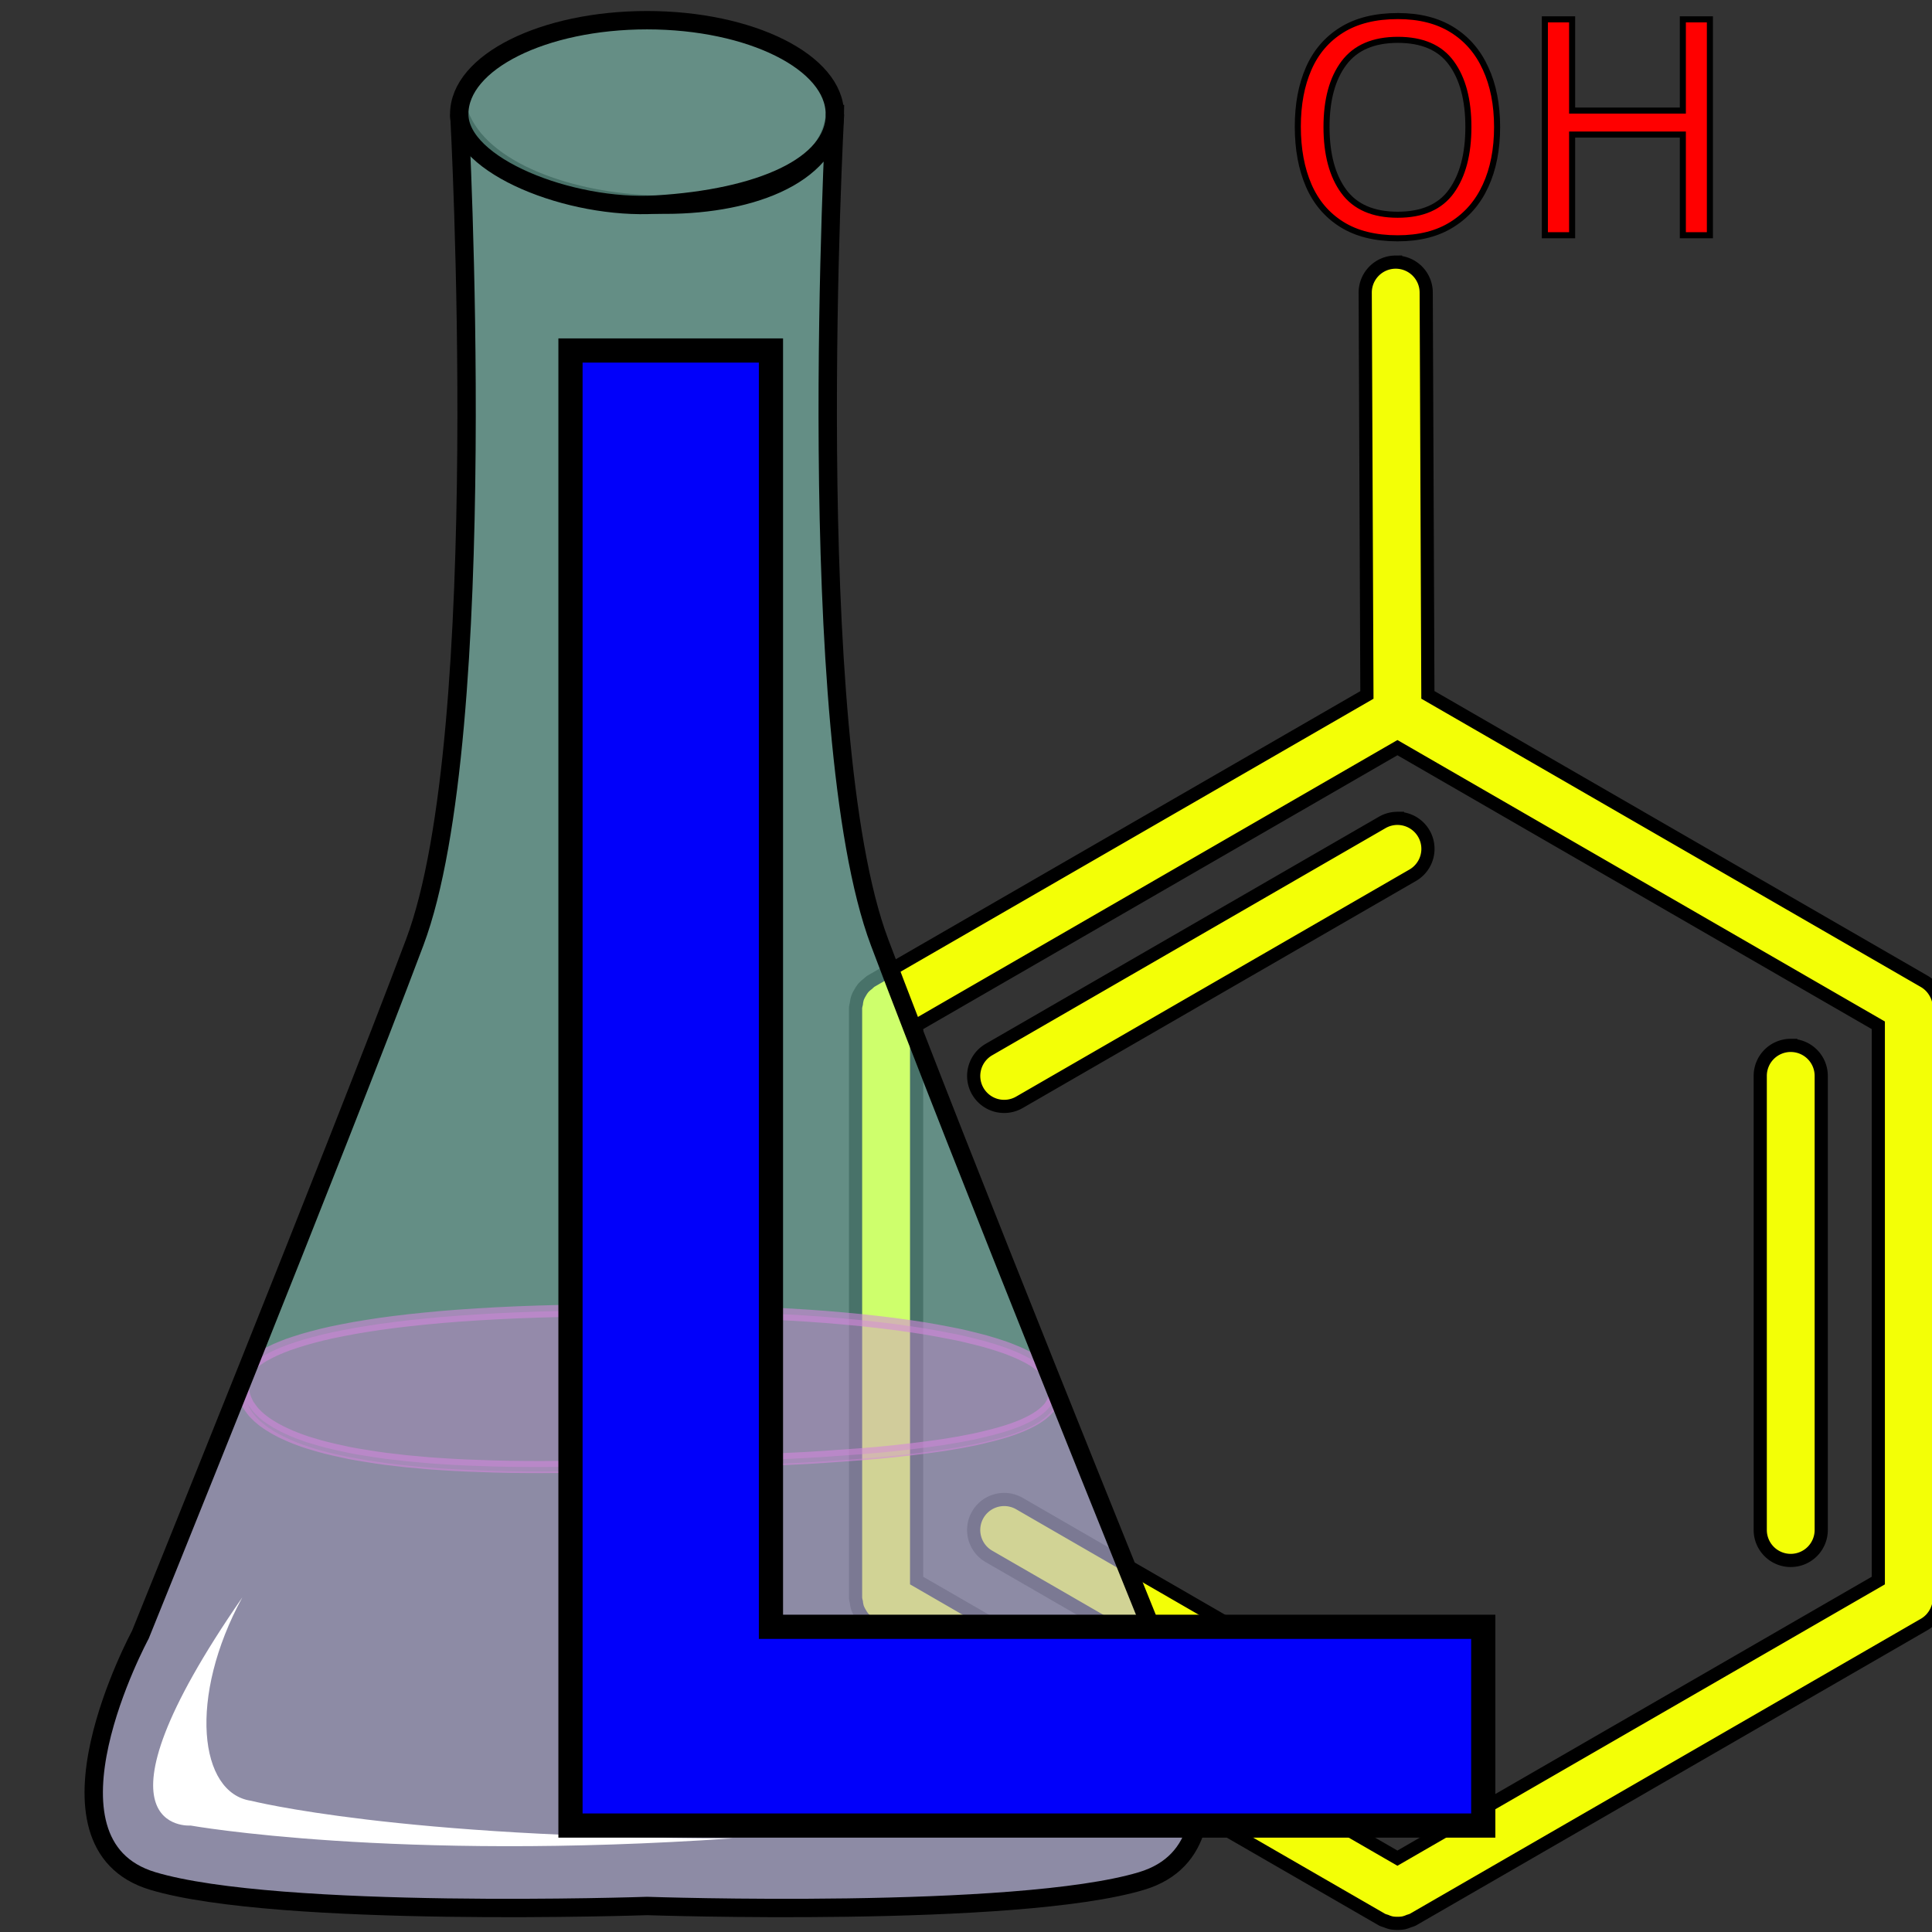 <?xml version="1.0" encoding="UTF-8" standalone="no"?>
<!-- Created with Inkscape (http://www.inkscape.org/) -->

<svg
   width="64"
   height="64"
   viewBox="0 0 16.933 16.933"
   version="1.1"
   id="svg5"
   sodipodi:docname="hicolor_apps_scalable_coot-layla.svg"
   inkscape:version="1.3 (0e150ed6c4, 2023-07-21)"
   xml:space="preserve"
   xmlns:inkscape="http://www.inkscape.org/namespaces/inkscape"
   xmlns:sodipodi="http://sodipodi.sourceforge.net/DTD/sodipodi-0.dtd"
   xmlns:xlink="http://www.w3.org/1999/xlink"
   xmlns="http://www.w3.org/2000/svg"
   xmlns:svg="http://www.w3.org/2000/svg"><rect x="0" y="0" width="16.933" height="16.933" fill="#333333" stroke="none"/><sodipodi:namedview
     id="namedview7"
     pagecolor="#ffffff"
     bordercolor="#111111"
     borderopacity="1"
     inkscape:showpageshadow="0"
     inkscape:pageopacity="0"
     inkscape:pagecheckerboard="1"
     inkscape:deskcolor="#d1d1d1"
     inkscape:document-units="mm"
     showgrid="true"
     inkscape:zoom="8.3352097"
     inkscape:cx="36.591761"
     inkscape:cy="28.73353"
     inkscape:window-width="1920"
     inkscape:window-height="1012"
     inkscape:window-x="0"
     inkscape:window-y="0"
     inkscape:window-maximized="1"
     inkscape:current-layer="layer1"><inkscape:grid
       type="xygrid"
       id="grid3335"
       snapvisiblegridlinesonly="true"
       empspacing="4"
       originx="0"
       originy="0"
       spacingy="1"
       spacingx="1"
       units="mm"
       visible="true" /></sodipodi:namedview><defs
     id="defs2"><rect
       x="2.148"
       y="3.895"
       width="65.372"
       height="60.105"
       id="rect1" /><linearGradient
       id="linearGradient6261"
       inkscape:swatch="solid"><stop
         style="stop-color:#000000;stop-opacity:1;"
         offset="0"
         id="stop6259" /></linearGradient><g
       id="g3"><g
         id="glyph-0-0"><path
           d="M 2.172 0 L 2.172 -16.453 L 11.641 -16.453 L 11.641 0 Z M 3.344 -1.172 L 10.469 -1.172 L 10.469 -15.281 L 3.344 -15.281 Z M 3.344 -1.172 "
           id="path1" /></g><g
         id="glyph-0-1"><path
           d="M 16.594 -8.25 C 16.594 -6.539 16.301 -5.051 15.719 -3.781 C 15.145 -2.52 14.297 -1.535 13.172 -0.828 C 12.055 -0.117 10.672 0.234 9.016 0.234 C 7.305 0.234 5.883 -0.117 4.75 -0.828 C 3.625 -1.535 2.785 -2.523 2.234 -3.797 C 1.68 -5.078 1.406 -6.57 1.406 -8.281 C 1.406 -9.969 1.68 -11.441 2.234 -12.703 C 2.785 -13.961 3.625 -14.941 4.75 -15.641 C 5.883 -16.348 7.312 -16.703 9.031 -16.703 C 10.676 -16.703 12.055 -16.352 13.172 -15.656 C 14.297 -14.957 15.145 -13.973 15.719 -12.703 C 16.301 -11.441 16.594 -9.957 16.594 -8.25 Z M 3.594 -8.25 C 3.594 -6.176 4.031 -4.539 4.906 -3.344 C 5.781 -2.156 7.148 -1.562 9.016 -1.562 C 10.891 -1.562 12.254 -2.156 13.109 -3.344 C 13.973 -4.539 14.406 -6.176 14.406 -8.25 C 14.406 -10.32 13.973 -11.945 13.109 -13.125 C 12.254 -14.301 10.895 -14.891 9.031 -14.891 C 7.176 -14.891 5.805 -14.301 4.922 -13.125 C 4.035 -11.945 3.594 -10.32 3.594 -8.25 Z M 3.594 -8.25 "
           id="path2" /></g><g
         id="glyph-0-2"><path
           d="M 14.812 0 L 12.75 0 L 12.75 -7.672 L 4.312 -7.672 L 4.312 0 L 2.234 0 L 2.234 -16.453 L 4.312 -16.453 L 4.312 -9.5 L 12.75 -9.5 L 12.75 -16.453 L 14.812 -16.453 Z M 14.812 0 "
           id="path3" /></g></g></defs><g
     inkscape:label="Layer 1"
     inkscape:groupmode="layer"
     id="layer1"><g
       id="g14"
       transform="matrix(0.115,0,0,0.115,1.093,-1.674)"
       style="stroke:none;stroke-opacity:1"><g
         fill="#ff0000"
         fill-opacity="1"
         id="g4"
         style="stroke-width:0.462;stroke-dasharray:none;stroke:#000000;stroke-opacity:1"><use
           xlink:href="#glyph-0-1"
           x="88"
           y="32.484"
           id="use3"
           style="stroke-width:0.462;stroke-dasharray:none;stroke:#000000;stroke-opacity:1" /><use
           xlink:href="#glyph-0-2"
           x="106"
           y="32.484"
           id="use4"
           style="stroke-width:0.462;stroke-dasharray:none;stroke:#000000;stroke-opacity:1" /></g><path
         id="path4"
         style="color:#000000;fill:#f3ff06;fill-opacity:1;stroke-linecap:round;stroke-miterlimit:10;stroke:#000000;stroke-opacity:1;stroke-width:1.004;stroke-dasharray:none"
         d="m 96.856,34.533 a 2.323,2.323 0 0 0 -2.313,2.331 L 94.672,67.52 56.864,89.342 a 2.323,2.323 0 0 0 -0.231,0.2 2.323,2.323 0 0 0 -0.337,0.302 2.323,2.323 0 0 0 -0.24,0.355 2.323,2.323 0 0 0 -0.209,0.422 2.323,2.323 0 0 0 -0.084,0.431 2.323,2.323 0 0 0 -0.062,0.306 V 136.356 a 2.323,2.323 0 0 0 0.062,0.306 2.323,2.323 0 0 0 0.084,0.426 2.323,2.323 0 0 0 0.209,0.422 2.323,2.323 0 0 0 0.24,0.355 2.323,2.323 0 0 0 0.346,0.306 2.323,2.323 0 0 0 0.222,0.195 l 38.975,22.502 a 2.323,2.323 0 0 0 0.284,0.098 2.323,2.323 0 0 0 0.431,0.142 2.323,2.323 0 0 0 0.444,0.031 2.323,2.323 0 0 0 0.448,-0.031 2.323,2.323 0 0 0 0.431,-0.142 2.323,2.323 0 0 0 0.284,-0.098 L 137.136,138.367 a 2.323,2.323 0 0 0 0.479,-0.368 2.323,2.323 0 0 0 0.2,-0.226 2.323,2.323 0 0 0 0,-0.004 2.323,2.323 0 0 0 0.169,-0.249 2.323,2.323 0 0 0 0,-0.004 2.323,2.323 0 0 0 0.235,-0.559 2.323,2.323 0 0 0 0.08,-0.599 V 91.357 a 2.323,2.323 0 0 0 -0.178,-0.892 2.323,2.323 0 0 0 -0.138,-0.271 2.323,2.323 0 0 0 -0.368,-0.484 2.323,2.323 0 0 0 -0.479,-0.368 L 99.319,67.515 99.191,36.846 A 2.323,2.323 0 0 0 96.856,34.533 Z m 0.142,37.004 36.649,21.161 V 135.016 L 96.998,156.172 60.353,135.016 V 92.698 Z m 0.004,5.389 A 2.323,2.323 0 0 0 95.839,77.237 L 65.867,94.545 a 2.323,2.323 0 0 0 -0.852,3.174 2.323,2.323 0 0 0 3.174,0.848 L 98.161,81.263 a 2.323,2.323 0 0 0 0.852,-3.174 2.323,2.323 0 0 0 -1.412,-1.083 2.323,2.323 0 0 0 -0.599,-0.08 z m 29.973,17.303 a 2.323,2.323 0 0 0 -2.326,2.326 v 34.602 a 2.323,2.323 0 0 0 2.326,2.326 2.323,2.323 0 0 0 2.322,-2.326 V 96.556 a 2.323,2.323 0 0 0 -2.322,-2.326 z M 66.785,128.85 a 2.323,2.323 0 0 0 -1.771,1.15 2.323,2.323 0 0 0 0.852,3.174 l 29.973,17.303 a 2.323,2.323 0 0 0 3.174,-0.848 2.323,2.323 0 0 0 -0.852,-3.174 L 68.188,129.147 a 2.323,2.323 0 0 0 -1.403,-0.297 z" /></g><g
       id="g19"><path
         id="path18"
         style="opacity:1;fill:#ff25d2;fill-opacity:0.422;stroke:#ff25d2;stroke-width:0.106;stroke-linecap:butt;stroke-linejoin:miter;stroke-dasharray:none;stroke-opacity:0.575"
         d="M 9.218 12.099 C 9.213 12.087 9.208 12.075 9.202 12.063 C 9.195 12.052 9.187 12.04 9.178 12.028 C 9.169 12.017 9.158 12.005 9.147 11.994 C 9.135 11.983 9.123 11.971 9.108 11.961 C 9.094 11.95 9.079 11.939 9.062 11.928 C 9.046 11.918 9.028 11.907 9.009 11.897 C 8.99 11.887 8.97 11.877 8.949 11.867 C 8.927 11.857 8.905 11.847 8.881 11.838 C 8.834 11.818 8.782 11.8 8.725 11.782 C 8.668 11.764 8.607 11.747 8.541 11.731 C 8.475 11.714 8.405 11.698 8.33 11.684 C 8.256 11.669 8.177 11.655 8.094 11.641 C 8.01 11.628 7.923 11.615 7.831 11.603 C 7.739 11.592 7.644 11.58 7.544 11.57 C 7.444 11.56 7.339 11.551 7.232 11.542 C 7.124 11.534 7.012 11.526 6.896 11.52 C 6.781 11.513 6.661 11.508 6.538 11.503 C 6.415 11.498 6.288 11.494 6.157 11.491 C 6.027 11.488 5.892 11.485 5.755 11.484 C 5.617 11.483 5.476 11.483 5.331 11.484 C 5.187 11.485 5.048 11.487 4.915 11.49 C 4.782 11.493 4.655 11.497 4.533 11.502 C 4.412 11.507 4.296 11.513 4.185 11.52 C 4.075 11.527 3.97 11.534 3.87 11.543 C 3.77 11.552 3.676 11.561 3.586 11.571 C 3.496 11.581 3.412 11.592 3.332 11.603 C 3.252 11.615 3.176 11.627 3.106 11.639 C 3.035 11.652 2.969 11.665 2.907 11.678 C 2.846 11.692 2.788 11.705 2.735 11.72 C 2.681 11.734 2.633 11.749 2.587 11.764 C 2.542 11.778 2.501 11.793 2.463 11.809 C 2.426 11.824 2.392 11.839 2.362 11.855 C 2.331 11.87 2.304 11.886 2.28 11.901 C 2.257 11.917 2.237 11.932 2.22 11.948 C 2.202 11.963 2.188 11.979 2.177 11.994 C 2.165 12.009 2.157 12.023 2.151 12.038 C 2.147 12.05 2.142 12.064 2.138 12.08 C 2.134 12.096 2.131 12.114 2.13 12.134 C 2.129 12.153 2.13 12.174 2.133 12.196 C 2.135 12.207 2.137 12.219 2.14 12.23 C 2.144 12.242 2.148 12.254 2.153 12.266 C 2.158 12.278 2.164 12.29 2.17 12.303 C 2.177 12.315 2.186 12.328 2.195 12.34 C 2.204 12.353 2.214 12.366 2.225 12.379 C 2.237 12.391 2.249 12.404 2.263 12.417 C 2.278 12.43 2.293 12.443 2.31 12.456 C 2.327 12.468 2.346 12.482 2.366 12.494 C 2.386 12.507 2.407 12.519 2.431 12.532 C 2.454 12.545 2.479 12.557 2.506 12.569 C 2.533 12.582 2.562 12.594 2.593 12.606 C 2.623 12.618 2.656 12.629 2.69 12.641 C 2.725 12.652 2.762 12.663 2.801 12.674 C 2.84 12.685 2.881 12.695 2.924 12.705 C 2.968 12.715 3.013 12.725 3.061 12.735 C 3.109 12.744 3.16 12.753 3.213 12.761 C 3.266 12.77 3.321 12.778 3.38 12.786 C 3.438 12.793 3.499 12.8 3.562 12.807 C 3.626 12.813 3.692 12.819 3.761 12.825 C 3.83 12.83 3.902 12.835 3.977 12.839 C 4.052 12.843 4.13 12.847 4.211 12.849 C 4.292 12.852 4.376 12.855 4.463 12.856 C 4.551 12.857 4.641 12.858 4.735 12.858 C 4.829 12.858 4.926 12.857 5.027 12.856 C 5.127 12.854 5.231 12.851 5.339 12.848 C 5.446 12.844 5.557 12.84 5.672 12.835 C 5.813 12.829 5.98 12.823 6.162 12.817 C 6.345 12.81 6.544 12.803 6.749 12.794 C 6.852 12.789 6.956 12.784 7.061 12.779 C 7.166 12.773 7.272 12.766 7.377 12.758 C 7.482 12.751 7.586 12.743 7.689 12.734 C 7.792 12.724 7.893 12.714 7.991 12.702 C 8.089 12.69 8.185 12.678 8.276 12.664 C 8.367 12.65 8.455 12.634 8.537 12.617 C 8.578 12.608 8.618 12.599 8.656 12.589 C 8.695 12.58 8.732 12.57 8.767 12.56 C 8.803 12.55 8.837 12.539 8.869 12.528 C 8.901 12.517 8.931 12.505 8.96 12.493 C 8.988 12.481 9.015 12.468 9.04 12.455 C 9.065 12.442 9.087 12.428 9.108 12.414 C 9.129 12.4 9.147 12.385 9.163 12.37 C 9.179 12.355 9.194 12.34 9.205 12.323 C 9.217 12.307 9.225 12.29 9.232 12.273 C 9.235 12.264 9.238 12.255 9.24 12.246 C 9.242 12.237 9.243 12.228 9.244 12.218 C 9.244 12.209 9.244 12.2 9.243 12.19 C 9.243 12.18 9.241 12.17 9.239 12.16 C 9.235 12.141 9.228 12.12 9.218 12.099 z " /><path
         id="path19"
         style="opacity:1;fill:#ff25d2;fill-opacity:0.363;stroke:none;stroke-width:0.24;stroke-linecap:butt;stroke-linejoin:miter;stroke-dasharray:none;stroke-opacity:1"
         d="m 1.245,14.368 c 0,0 -0.988,1.829 0.109,2.158 1.097,0.329 4.333,0.22 4.333,0.22 0,0 3.236,0.109 4.333,-0.22 1.097,-0.329 0.109,-2.158 0.109,-2.158 L 9.254,12.2 c 0.002,0.01 0.003,0.02 0.004,0.029 7.6e-4,0.01 0.001,0.019 5.168e-4,0.028 -6.123e-4,0.009 -0.002,0.019 -0.004,0.028 -0.002,0.009 -0.004,0.018 -0.008,0.026 -0.006,0.017 -0.015,0.034 -0.027,0.051 -0.011,0.016 -0.026,0.032 -0.042,0.047 -0.016,0.015 -0.035,0.03 -0.055,0.044 -0.021,0.014 -0.043,0.028 -0.068,0.041 -0.025,0.013 -0.052,0.026 -0.08,0.038 -0.029,0.012 -0.059,0.024 -0.091,0.035 -0.032,0.011 -0.066,0.022 -0.101,0.032 -0.035,0.01 -0.073,0.02 -0.111,0.029 -0.038,0.009 -0.078,0.019 -0.119,0.027 -0.082,0.017 -0.17,0.033 -0.261,0.047 -0.091,0.014 -0.187,0.027 -0.285,0.038 -0.098,0.012 -0.199,0.022 -0.302,0.032 -0.103,0.009 -0.207,0.017 -0.312,0.025 -0.105,0.007 -0.211,0.014 -0.316,0.02 -0.105,0.006 -0.209,0.011 -0.312,0.015 -0.205,0.009 -0.404,0.016 -0.587,0.023 -0.183,0.006 -0.349,0.012 -0.49,0.018 -0.115,0.005 -0.226,0.009 -0.333,0.013 -0.108,0.003 -0.212,0.006 -0.312,0.008 -0.101,0.002 -0.198,0.003 -0.291,0.003 -0.094,8.2e-5 -0.185,-6.43e-4 -0.272,-0.002 -0.087,-0.001 -0.171,-0.004 -0.252,-0.007 -0.081,-0.003 -0.159,-0.006 -0.234,-0.01 -0.075,-0.004 -0.147,-0.009 -0.216,-0.014 -0.069,-0.005 -0.135,-0.011 -0.199,-0.018 -0.064,-0.006 -0.124,-0.014 -0.182,-0.021 -0.058,-0.008 -0.114,-0.016 -0.167,-0.024 -0.053,-0.009 -0.103,-0.018 -0.151,-0.027 -0.048,-0.009 -0.094,-0.019 -0.137,-0.029 -0.043,-0.01 -0.085,-0.02 -0.124,-0.031 -0.039,-0.011 -0.076,-0.022 -0.111,-0.034 -0.035,-0.011 -0.067,-0.023 -0.098,-0.035 -0.031,-0.012 -0.059,-0.024 -0.086,-0.037 -0.027,-0.012 -0.052,-0.025 -0.075,-0.037 -0.023,-0.013 -0.045,-0.025 -0.065,-0.038 -0.02,-0.013 -0.039,-0.026 -0.056,-0.039 -0.017,-0.013 -0.032,-0.026 -0.047,-0.039 -0.014,-0.013 -0.027,-0.025 -0.038,-0.038 -0.011,-0.013 -0.021,-0.026 -0.03,-0.038 -0.009,-0.013 -0.017,-0.025 -0.024,-0.038 -0.007,-0.012 -0.013,-0.025 -0.018,-0.037 -0.005,-0.012 -0.009,-0.024 -0.012,-0.036 -0.003,-0.012 -0.005,-0.023 -0.007,-0.034 -0.004,-0.022 -0.004,-0.043 -0.003,-0.063 z"
         sodipodi:nodetypes="cccscccscsscscsssccsscscscccsccsccccccccscsscccscsssscc" /><path
         style="opacity:1;fill:#a3ffeb;fill-opacity:0.446;stroke:#000000;stroke-width:0.161;stroke-linecap:butt;stroke-linejoin:miter;stroke-dasharray:none;stroke-opacity:1"
         d="m 7.318,1 c 0,0 -0.296,5.432 0.391,7.259 0.687,1.827 2.405,6.069 2.405,6.069 0,0 0.988,1.829 -0.109,2.158 -1.097,0.329 -4.333,0.219 -4.333,0.219 0,0 -3.236,0.11 -4.333,-0.219 -1.097,-0.329 -0.109,-2.158 -0.109,-2.158 0,0 1.718,-4.242 2.405,-6.069 C 4.322,6.432 4.026,1 4.026,1 4.389,2 7.208,2.116 7.318,1 Z"
         id="path16"
         sodipodi:nodetypes="cscscscscc" /><path
         id="path14"
         style="opacity:1;fill:#a3ffeb;fill-opacity:0.447;stroke:#000000;stroke-width:0.161;stroke-linecap:round;stroke-dasharray:none;stroke-opacity:1"
         d="m 7.318,1 c 0,0.455 -0.66,0.739 -1.568,0.793 -0.75,0.045 -1.725,-0.338 -1.725,-0.793 1.5e-6,-0.455 0.737,-0.823 1.646,-0.823 0.909,-1.9e-7 1.646,0.369 1.646,0.823 z"
         sodipodi:nodetypes="cscsc" /></g><path
       style="fill:#ffffff;fill-opacity:1;stroke:none;stroke-width:0.265px;stroke-linecap:butt;stroke-linejoin:miter;stroke-opacity:1"
       d="m 2.124,14 c -1.437,2.078 -0.453,2 -0.453,2 0,0 1.779,0.317 4.753,0.112 -2.927,0 -4.223,-0.329 -4.223,-0.329 C 1.744,15.717 1.647,14.875 2.124,14 Z"
       id="path20"
       sodipodi:nodetypes="ccccc" /><path
       style="font-size:40px;line-height:1.25;font-family:Hack;-inkscape-font-specification:Hack;white-space:pre;fill:#0100fa;fill-opacity:1;stroke:#000000;stroke-width:0.212;stroke-dasharray:none;stroke-opacity:1"
       d="M 5,3.072 H 6.757 L 6.757,14.258 H 13 L 13,16 H 5 Z"
       id="text1"
       aria-label="L"
       sodipodi:nodetypes="ccccccc" /></g></svg>
